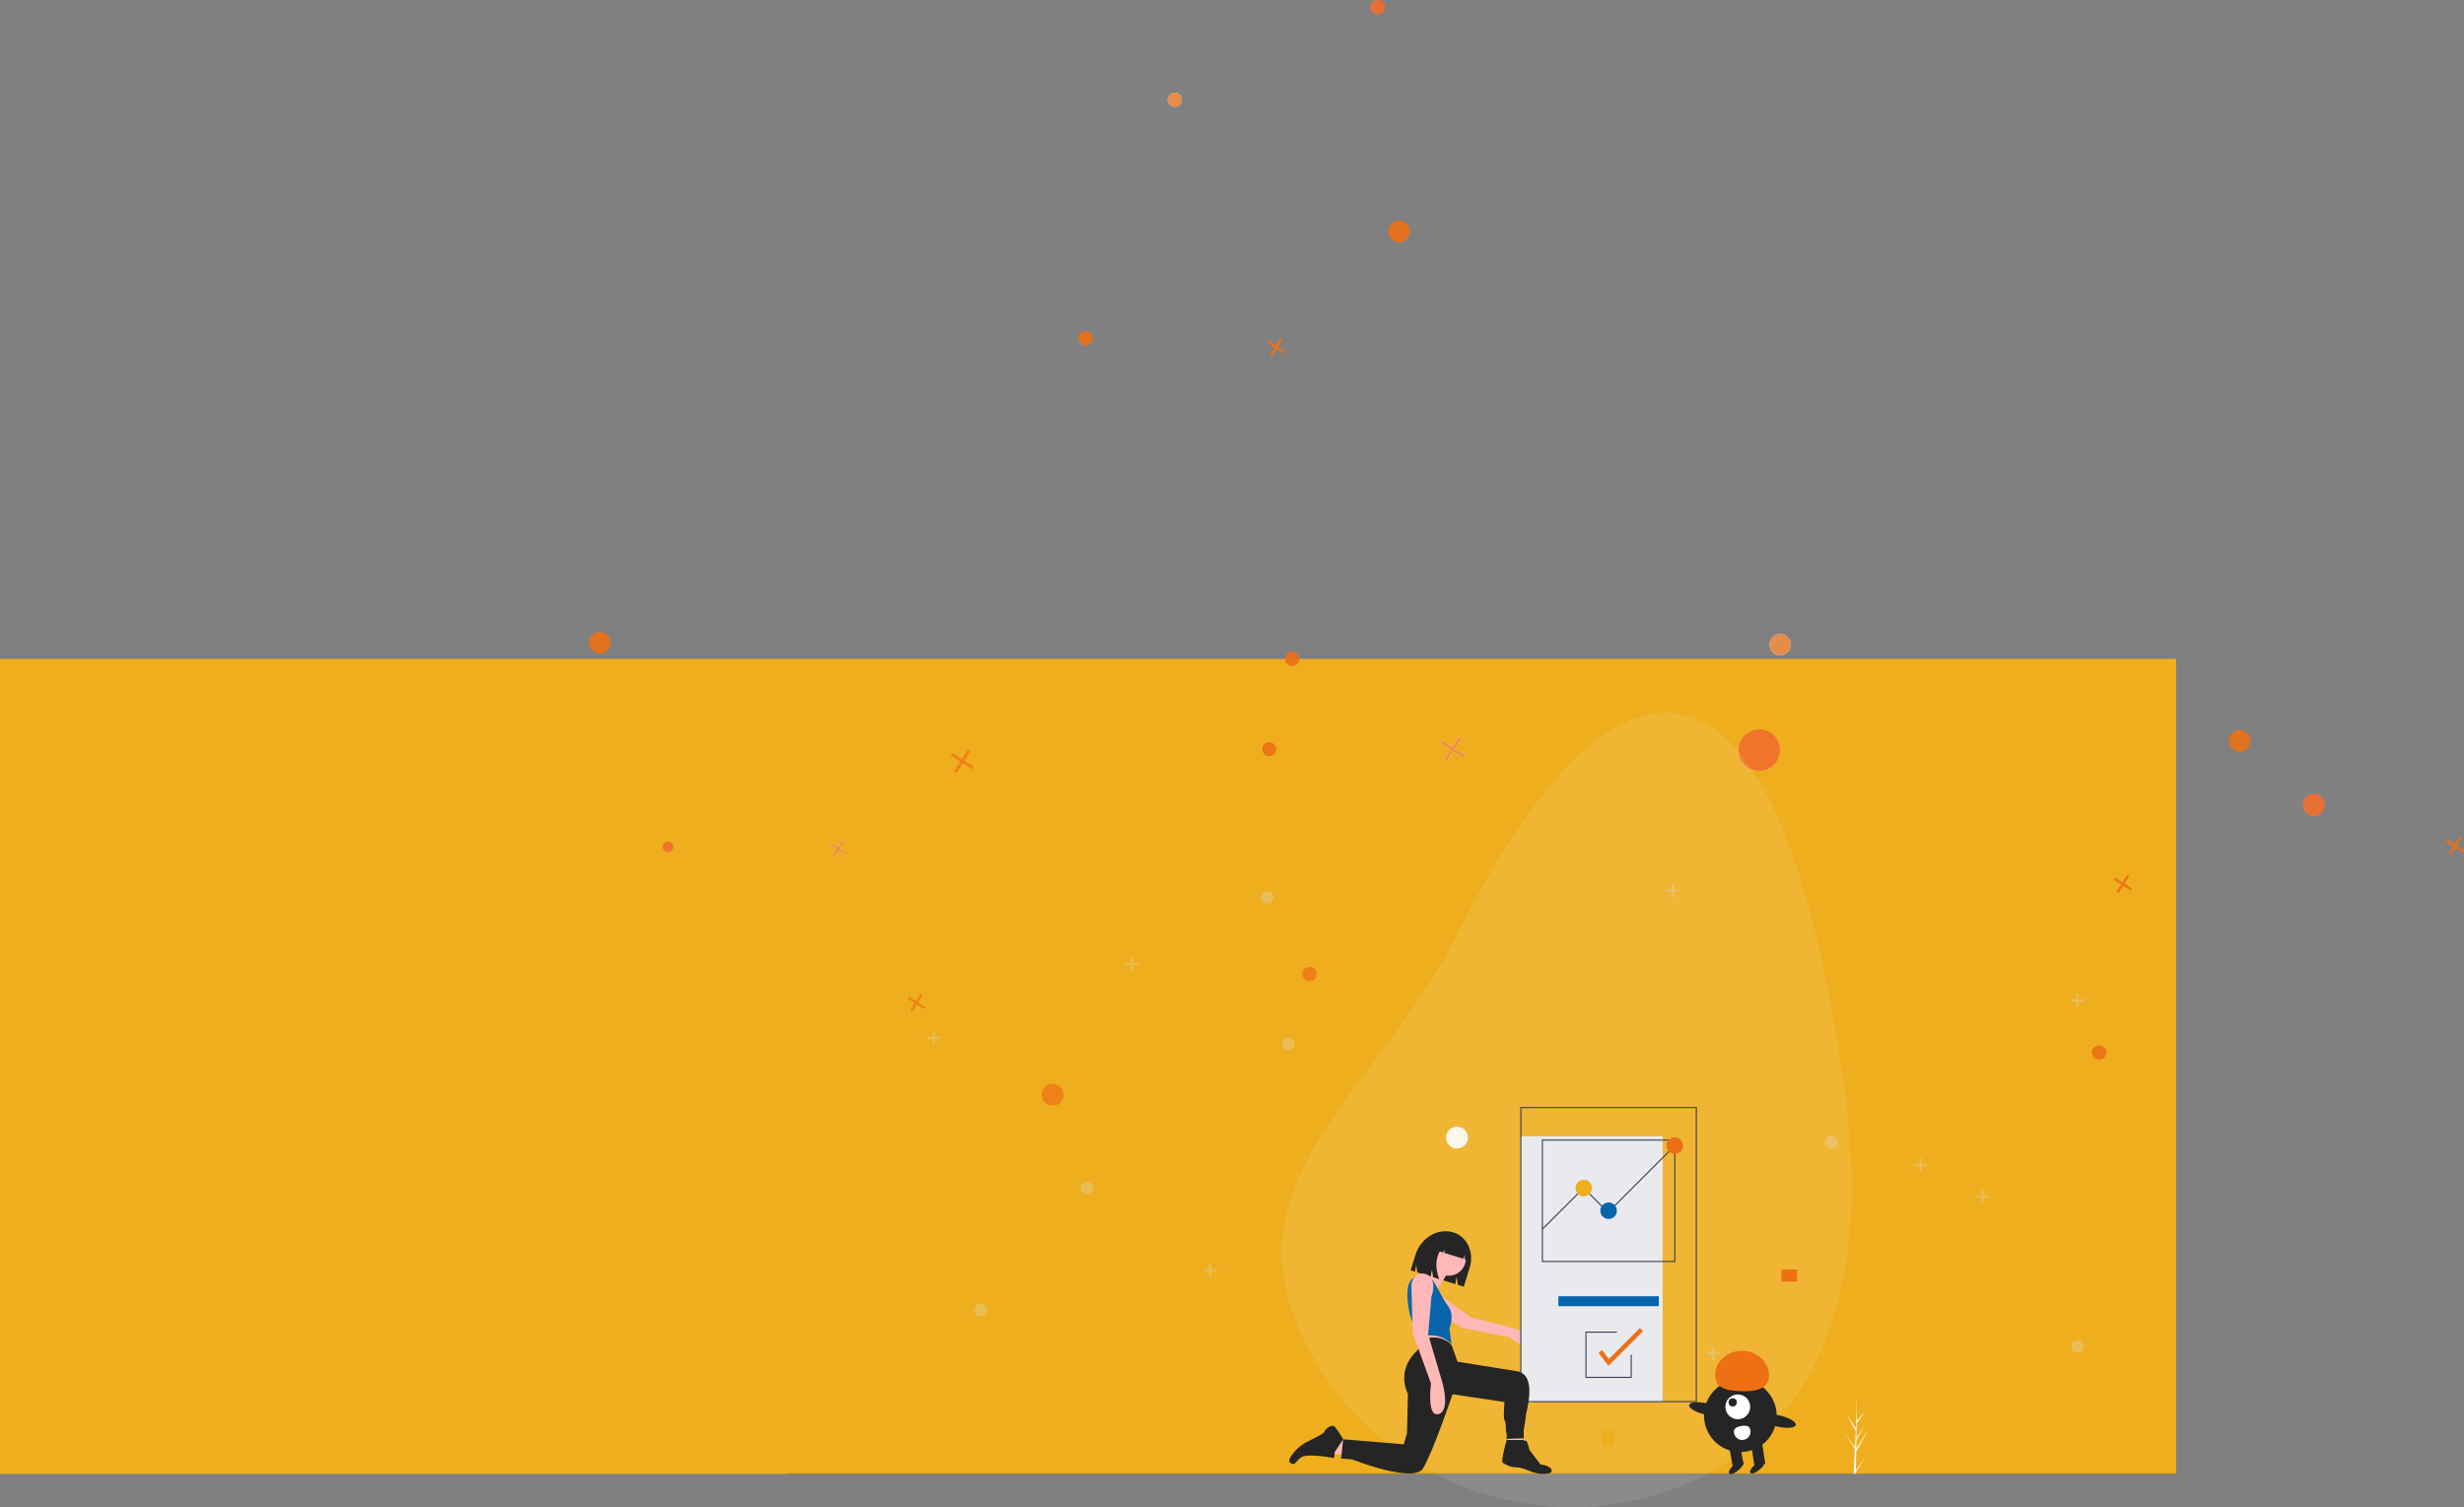 <svg xmlns="http://www.w3.org/2000/svg" width="2173.942" height="1329.731" viewBox="0 0 2173.942 1329.731"><rect x="0" y="0" width="2173.942" height="1329.731" fill="#808080" stroke="none"/><defs><style>.a{fill:#eeae1d;}.b{opacity:0.9;}.c{fill:#ed7015;}.d{fill:#fff;}.e{fill:#ef7015;}.f{fill:#ee991a;}.g{fill:#ff6584;}.h{fill:#fe6483;}.i{opacity:0.8;}.j{opacity:0.3;}.k{fill:#dadce0;isolation:isolate;}.l{fill:#f8f9fa;opacity:0.1;}.m,.r{fill:#252525;}.n{fill:#ffb8b8;}.o{fill:#0865ab;}.p{fill:#e8eaed;}.q{fill:#3f3d56;}.r{opacity:0.2;}</style></defs><g transform="translate(0 688.33)"><path class="a" d="M0,0H1920V719H0Z" transform="translate(0 -107)"/><g class="b" transform="translate(425.117 185.259)"><g transform="translate(94.573 -873.59)"><path class="c" d="M15.711,11.623,9.289,7.535l4.088-6.423L11.623,0,7.538,6.423,1.116,2.335,0,4.085,6.423,8.173,2.335,14.6l1.753,1.116L8.173,9.289,14.6,13.374Z" transform="translate(598.443 298.519)"/><path class="c" d="M15.711,11.623,9.289,7.535l4.088-6.423L11.623,0,7.538,6.423,1.115,2.335,0,4.085,6.423,8.173,2.335,14.6l1.753,1.116L8.173,9.289,14.6,13.374Z" transform="translate(1345.424 772.146)"/><path class="a" d="M20.462,15.138,12.1,9.814l5.324-8.365L15.138,0,9.818,8.365,1.453,3.041,0,5.32l8.365,5.324L3.041,19.009l2.283,1.453,5.32-8.365,8.365,5.32Z" transform="translate(319.128 661.269)"/><path class="c" d="M15.711,11.623,9.289,7.535l4.088-6.423L11.623,0,7.538,6.423,1.115,2.335,0,4.085,6.423,8.173,2.335,14.6l1.753,1.116L8.173,9.289,14.6,13.374Z" transform="translate(911.27 1003.034)"/><path class="a" d="M15.711,11.623,9.289,7.535l4.088-6.423L11.623,0,7.538,6.423,1.116,2.335,0,4.085,6.423,8.173,2.335,14.6l1.753,1.116L8.173,9.289,14.6,13.374Z" transform="translate(280.972 876.917)"/><path class="c" d="M15.711,11.623,9.289,7.535l4.088-6.423L11.623,0,7.538,6.423,1.115,2.335,0,4.085,6.423,8.173,2.335,14.6l1.753,1.116L8.173,9.289,14.6,13.374Z" transform="translate(1638.541 738.439)"/><path class="d" d="M15.711,11.623,9.289,7.535l4.088-6.423L11.623,0,7.538,6.423,1.116,2.335,0,4.085,6.423,8.173,2.335,14.6l1.753,1.115L8.173,9.289,14.6,13.374Z" transform="translate(211.942 740.959)"/><path class="d" d="M22,16.271,13,10.552l5.722-8.993L16.274,0,10.552,8.99,1.562,3.268,0,5.722l8.993,5.719L3.271,20.434,5.722,22,11.444,13l8.99,5.722Z" transform="translate(750.989 650.001)"/><circle class="c" cx="9.427" cy="9.427" r="9.427" transform="translate(0 557.691)"/><circle class="c" cx="9.427" cy="9.427" r="9.427" transform="translate(705.281 194.822)"/><circle class="c" cx="6.037" cy="6.037" r="6.037" transform="translate(594.076 654.957)"/><circle class="c" cx="6.285" cy="6.285" r="6.285" transform="translate(614.155 575.039)"/><circle class="e" cx="6.285" cy="6.285" r="6.285" transform="translate(1326.112 922.327)"/><circle class="f" cx="6.285" cy="6.285" r="6.285" transform="translate(629.501 853.067)"/><circle class="g" cx="6.285" cy="6.285" r="6.285" transform="translate(689.57)"/><circle class="c" cx="6.285" cy="6.285" r="6.285" transform="translate(431.902 292.233)"/><circle class="d" cx="6.285" cy="6.285" r="6.285" transform="translate(510.46 81.7)"/><circle class="c" cx="9.427" cy="9.427" r="9.427" transform="translate(1446.861 644.169)"/><circle class="g" cx="18.142" cy="18.142" r="18.142" transform="translate(1014.321 643.556)"/><circle class="d" cx="9.427" cy="9.427" r="9.427" transform="translate(1041.506 559.327)"/><circle class="h" cx="4.585" cy="4.585" r="4.585" transform="translate(65.139 742.605)"/><circle class="a" cx="9.674" cy="9.674" r="9.674" transform="translate(399.353 956.234)"/><circle class="g" cx="9.674" cy="9.674" r="9.674" transform="translate(1512.045 700.49)"/></g><path class="a" d="M566.92,209.218l-8.552-5.438,5.441-8.552-2.331-1.482-5.441,8.549-8.549-5.441L546,199.187l8.552,5.438-5.441,8.552,2.331,1.485,5.441-8.552,8.549,5.441Z" transform="translate(331.499 -166.927)"/><g transform="translate(850.689 120.406)"><circle class="d" cx="9.675" cy="9.675" r="9.675"/></g><g class="i" transform="translate(94.573 -873.59)"><path class="c" d="M15.711,11.623,9.289,7.535l4.088-6.423L11.623,0,7.538,6.423,1.116,2.335,0,4.085,6.423,8.173,2.335,14.6l1.753,1.116L8.173,9.289,14.6,13.374Z" transform="translate(598.443 298.519)"/><path class="c" d="M15.711,11.623,9.289,7.535l4.088-6.423L11.623,0,7.538,6.423,1.115,2.335,0,4.085,6.423,8.173,2.335,14.6l1.753,1.116L8.173,9.289,14.6,13.374Z" transform="translate(1345.424 772.146)"/><path class="c" d="M20.462,15.138,12.1,9.814l5.324-8.365L15.138,0,9.818,8.365,1.453,3.041,0,5.32l8.365,5.324L3.041,19.009l2.283,1.453,5.32-8.365,8.365,5.32Z" transform="translate(319.128 661.269)"/><path class="c" d="M15.711,11.623,9.289,7.535l4.088-6.423L11.623,0,7.538,6.423,1.115,2.335,0,4.085,6.423,8.173,2.335,14.6l1.753,1.116L8.173,9.289,14.6,13.374Z" transform="translate(911.27 1003.034)"/><path class="c" d="M15.711,11.623,9.289,7.535l4.088-6.423L11.623,0,7.538,6.423,1.116,2.335,0,4.085,6.423,8.173,2.335,14.6l1.753,1.116L8.173,9.289,14.6,13.374Z" transform="translate(280.972 876.917)"/><path class="c" d="M15.711,11.623,9.289,7.535l4.088-6.423L11.623,0,7.538,6.423,1.115,2.335,0,4.085,6.423,8.173,2.335,14.6l1.753,1.116L8.173,9.289,14.6,13.374Z" transform="translate(1638.541 738.439)"/><path class="c" d="M15.711,11.623,9.289,7.535l4.088-6.423L11.623,0,7.538,6.423,1.116,2.335,0,4.085,6.423,8.173,2.335,14.6l1.753,1.115L8.173,9.289,14.6,13.374Z" transform="translate(211.942 740.959)"/><path class="c" d="M22,16.271,13,10.552l5.722-8.993L16.274,0,10.552,8.99,1.562,3.268,0,5.722l8.993,5.719L3.271,20.434,5.722,22,11.444,13l8.99,5.722Z" transform="translate(750.989 650.001)"/><circle class="c" cx="9.427" cy="9.427" r="9.427" transform="translate(0 557.691)"/><circle class="c" cx="9.427" cy="9.427" r="9.427" transform="translate(705.281 194.822)"/><circle class="c" cx="6.037" cy="6.037" r="6.037" transform="translate(594.076 654.957)"/><circle class="c" cx="6.285" cy="6.285" r="6.285" transform="translate(614.155 575.039)"/><circle class="c" cx="6.285" cy="6.285" r="6.285" transform="translate(1326.112 922.327)"/><circle class="c" cx="6.285" cy="6.285" r="6.285" transform="translate(629.501 853.067)"/><circle class="c" cx="6.285" cy="6.285" r="6.285" transform="translate(689.57)"/><circle class="c" cx="6.285" cy="6.285" r="6.285" transform="translate(431.902 292.233)"/><circle class="c" cx="6.285" cy="6.285" r="6.285" transform="translate(510.46 81.7)"/><circle class="c" cx="9.427" cy="9.427" r="9.427" transform="translate(1446.861 644.169)"/><circle class="c" cx="18.142" cy="18.142" r="18.142" transform="translate(1014.321 643.556)"/><circle class="c" cx="9.427" cy="9.427" r="9.427" transform="translate(1041.506 559.327)"/><circle class="c" cx="4.585" cy="4.585" r="4.585" transform="translate(65.139 742.605)"/><circle class="c" cx="9.674" cy="9.674" r="9.674" transform="translate(399.353 956.234)"/><circle class="c" cx="9.674" cy="9.674" r="9.674" transform="translate(1512.045 700.49)"/></g></g><g class="j" transform="translate(818.011 91.338)"><circle class="k" cx="5.628" cy="5.628" r="5.628" transform="translate(792.076 222.655)"/><circle class="k" cx="5.628" cy="5.628" r="5.628" transform="translate(41.617 370.536)"/><circle class="k" cx="5.628" cy="5.628" r="5.628" transform="translate(1009.487 402.543)"/><circle class="k" cx="5.628" cy="5.628" r="5.628" transform="translate(313.018 135.844)"/><circle class="k" cx="5.628" cy="5.628" r="5.628" transform="translate(294.531 6.431)"/><circle class="k" cx="5.628" cy="5.628" r="5.628" transform="translate(135.38 262.837)"/><path class="k" d="M707.227-202.977h-5.01v-5h-2.042v5h-5.01v2.053h5.01v5h2.042v-5h5.01Z" transform="translate(229.941 478.051)"/><path class="k" d="M748.592-288.429h-5.01v-5H741.54v5h-5.01v2.053h5.01v5h2.042v-5h5.01Z" transform="translate(272.45 390.237)"/><path class="k" d="M572.446-336.163h-5.01v-5.01h-2.041v5.01h-5.011v2.042h5.011v5.01h2.041v-5.01h5.01Z" transform="translate(91.433 341.173)"/><path class="k" d="M680.263-216.85h-5.01v-5h-2.042v5h-5v2.053h5v5h2.042v-5h5.01Z" transform="translate(202.243 463.794)"/><path class="k" d="M589.879-134.794h-5v-5h-2.041v5h-5.01v2.052h5.01v5h2.041v-5h5Z" transform="translate(109.36 548.118)"/><path class="k" d="M336.978-304.061h-5.01v-5h-2.042v5h-5.01v2.042h5.01v5.01h2.042v-5.01h5.01Z" transform="translate(-150.545 374.174)"/><path class="k" d="M250.981-271.948h-5.01v-5h-2.042v5h-5.01v2.042h5.01v5.01h2.042v-5.01h5.01Z" transform="translate(-238.918 407.175)"/><path class="k" d="M371.06-170.858h-5.01v-5.01h-2.042v5.01h-5v2.042h5v5.01h2.042v-5.01h5.01Z" transform="translate(-115.508 511.045)"/></g><path class="l" d="M1246.69,606.347c19.285,143.525-6.975,287.207-140.546,343.156s-287.207-6.975-343.156-140.546S839.047,595.465,903.534,465.8C1034.487,202.491,1186.8,160.632,1246.69,606.347Z" transform="translate(381.405 -328.53)"/><g transform="translate(-63.564 30.93)"><g transform="translate(758.674 292.791)"><g transform="translate(442.431 -35.389)"><rect class="a" width="10.636" height="13.826" transform="translate(276.235 285.666)"/><rect class="c" width="10.636" height="13.826" transform="translate(447.97 143.381) rotate(90)"/><g transform="translate(351.63 215.082)"><circle class="m" cx="32.03" cy="32.03" r="32.03" transform="translate(14.28 25.27)"/><path class="m" d="M875.1,606.707l9.575-1.733-3.106-19.993-9.575,1.733Z" transform="translate(-816.418 -505.545)"/><rect class="m" width="9.731" height="17.434" transform="translate(49.105 100.055) rotate(169.739)"/><ellipse class="m" cx="8.109" cy="3.041" rx="8.109" ry="3.041" transform="matrix(0.763, -0.646, 0.646, 0.763, 34.495, 106.002)"/><ellipse class="m" cx="8.109" cy="3.041" rx="8.109" ry="3.041" transform="matrix(0.763, -0.646, 0.646, 0.763, 53.246, 105.445)"/><circle class="d" cx="10.947" cy="10.947" r="10.947" transform="translate(33.12 38.519)"/><circle class="m" cx="3.649" cy="3.649" r="3.649" transform="translate(35.919 41.893)"/><path class="c" d="M931.011,510.886c.482-11.858-9.738-21.9-22.826-22.433s-24.089,8.65-24.571,20.508,8.617,14.552,21.7,15.084S930.529,522.744,931.011,510.886Z" transform="translate(-859.435 -488.431)"/><ellipse class="m" cx="5.028" cy="16.015" rx="5.028" ry="16.015" transform="matrix(0.223, -0.975, 0.975, 0.223, 0, 52.788)"/><ellipse class="m" cx="5.028" cy="16.015" rx="5.028" ry="16.015" transform="matrix(0.223, -0.975, 0.975, 0.223, 62.873, 63.243)"/><path class="d" d="M942.457,670.365a7.3,7.3,0,1,1-14.362,2.6c-.718-3.966,2.349-5.37,6.315-6.088S941.74,666.4,942.457,670.365Z" transform="translate(-887.351 -600.442)"/></g><path class="n" d="M396.986,579.942l-1.46,18.987,14.118,1.461-3.408-22.882Z" transform="translate(-202.967 -296.353)"/><path class="m" d="M353.926,343.7h0c12.034,3.708,18.454,17.542,14.338,30.9l-5.229,16.968-5.219-1.608-1.084-7.218-1.182,6.52-33.544-10.337-.985-6.562-1.075,5.927-3.777-1.164,4.106-13.323C325.012,348.428,340.078,339.429,353.926,343.7Z" transform="translate(-209.097 -233.011)"/><path class="n" d="M345.629,449.313a7.9,7.9,0,0,0-9.178,7.269c-.21,2.942.806,6.386,5.366,8.936,9.741,5.448,30.864,17.324,30.864,17.324l40.3,7.74s20.366,16.251,22.918,7.008S416.577,482.7,416.577,482.7l-37.026-9.5-23.593-17.065S351.634,450.372,345.629,449.313Z" transform="translate(-219.491 -287.698)"/><path class="n" d="M232.636,406.641l4.051,11.416,24.306-5.892-6.261-8.47Z" transform="translate(-119.379 -207.159)"/><path class="n" d="M79.717,615.108,61.3,613.266l12.889-12.521,9.207,6.26Z" transform="translate(-31.459 -308.278)"/><circle class="n" cx="15.123" cy="15.123" r="15.123" transform="translate(125.45 118.647)"/><path class="n" d="M334.98,397.1s-8.47,9.943-12.889,11.416-15.467,15.467-9.943,24.674,25.778-2.21,25.778-2.21l-.737-9.207s8.47-14.731,10.311-15.835S334.98,397.1,334.98,397.1Z" transform="translate(-206.256 -260.959)"/><path class="o" d="M333.258,427.777c-5.631-8.478-18.691-6.961-21.931,2.687q-.086.258-.165.524c-2.946,9.943,1.473,26.883,1.473,26.883l6.629,19.886s17.308-8.1,29.829,5.524l-1.841-13.994s5.156-11.784-1.473-20.254C341.56,443.642,337.64,434.373,333.258,427.777Z" transform="translate(-206.007 -273.856)"/><path class="m" d="M136.392,718.226l-.737,5.524s-24.305-4.788-29.461-.368-5.156,7.365-9.207,4.419c-1.722-1.252-.25-4.3,2.011-7.391a37.207,37.207,0,0,1,13.713-11.386c6.078-2.976,14.474-7.3,14.474-8.474,0-1.841,6.629-7.365,9.207-4.419s7.365,11.048,7.365,11.048Z" transform="translate(-96.235 -413.973)"/><path class="m" d="M486.019,720.968s-5.4,19.138-3.435,20.12,5.889,3.926,11.777,3.926c3.48,0,8.673,1.885,12.339,3.427a29.745,29.745,0,0,0,13.557,2.332c3.091-.213,5.719-.938,5.51-2.815-.491-4.417-9.814-5.4-9.814-5.4L506.138,729.8s-1.718-8.1-3.19-8.1a3.223,3.223,0,0,1-2.208-.736Z" transform="translate(-294.272 -427.154)"/><path class="m" d="M353.279,352.143a11.958,11.958,0,0,1,10.435-1.823l.428.132c8.248,2.542,12.635,12.066,9.8,21.273h0l-2.764-.852.6-3.535-1.7,3.2-16.392-5.051-.488-3.3-.542,2.98-3.225-.994q-5.712,10.514-.422,24.418l-5.493-1.693-.975-6.595-1.085,5.96-10.472-3.227,2.014-13.857C336.046,359.277,344.387,352.653,353.279,352.143Z" transform="translate(-216.697 -236.704)"/><path class="p" d="M0,0H125.118V234.171H0Z" transform="translate(204.283 25.803)"/><path class="q" d="M670.633,377.92H514.844V117.459H670.633Zm-154.816-.974H669.659V118.433H515.817Z" transform="translate(-311.048 -117.459)"/><path class="q" d="M671.659,284.538H553.844V176.459H671.659Zm-116.842-.974H670.686V177.433H554.817Z" transform="translate(-331.061 -147.735)"/><path class="q" d="M458.589,143.961l-.688-.688,36.719-36.719,21.559,21.559,58.32-58.32.688.688L516.179,129.49,494.62,107.931Z" transform="translate(-234.975 -35.815)"/><circle class="a" cx="7.303" cy="7.303" r="7.303" transform="translate(252.48 64.263)"/><circle class="o" cx="7.303" cy="7.303" r="7.303" transform="translate(274.388 84.224)"/><circle class="c" cx="7.303" cy="7.303" r="7.303" transform="translate(332.809 26.776)"/><rect class="o" width="88.605" height="8.763" transform="translate(237.388 166.987)"/><path class="q" d="M577.5,447.895H536.608V407h27.75v.974H537.582v38.947h38.947V427.447h.974Z" transform="translate(-275.365 -208.855)"/><path class="c" d="M569.058,433.981l-8.65-11.533,3.116-2.337,5.956,7.94,27.379-27.379,2.753,2.754Z" transform="translate(-287.578 -205.608)"/><path class="m" d="M287.655,542.135s-8.838-11.784-26.883-4.787l-3.314,9.206s-19.15,15.1-8.47,38.3l-.737,34.617-2.946,9.943-53.4-4.419-1.841,16.94,9.575.737s54.135,21.359,62.6,8.1,26.147-65.551,26.147-65.551l45.852,6.866s-1.342,14.35.131,16.191.737,9.575,1.473,11.048.123,5.3.123,5.3l15.213-.5v-7.365s1.841-9.943,1.841-12.521,11.048-36.458-8.1-39.4-52.112-8.339-52.112-8.339Z" transform="translate(-144.385 -331.789)"/><path class="n" d="M335.848,425.178a9.13,9.13,0,0,0-12.648-4.8c-3.042,1.535-5.856,4.583-5.684,10.617.368,12.889,1.1,40.877,1.1,40.877l16.2,44.56s-4.051,29.829,6.629,26.883,3.314-27.988,3.314-27.988l-12.521-42.35,2.946-33.512S338.355,431.762,335.848,425.178Z" transform="translate(-209.784 -272.395)"/></g><path class="r" d="M0,0H1224.571V.8H0Z" transform="translate(0 287.661)"/><g transform="translate(917.395 217.562)"><path class="a" d="M153.1,488.609c.009,19.471-11.562,26.274-25.84,26.281q-.5,0-.99-.011-.993-.021-1.964-.089c-12.886-.906-22.9-8.048-22.911-26.155-.009-18.739,23.929-42.4,25.725-44.149l0,0,.1-.1S153.088,469.14,153.1,488.609Z" transform="translate(-101.393 -444.384)"/><path class="d" d="M158.789,511.912l9.449-13.216-9.472,14.666-.025,1.517q-.993-.021-1.964-.09l1.009-19.479-.008-.151.017-.029.1-1.841-9.51-14.693,9.538,13.314.024.39.762-14.717L150.564,462.4,158.8,475l.786-30.513,0-.1v.1l-.122,24.063L167.565,459l-8.126,11.616-.208,13.178,7.558-12.65L159.2,485.734l-.115,7.327,10.968-17.608-11.01,20.165Z" transform="translate(-133.867 -444.384)"/></g></g></g></g></svg>
